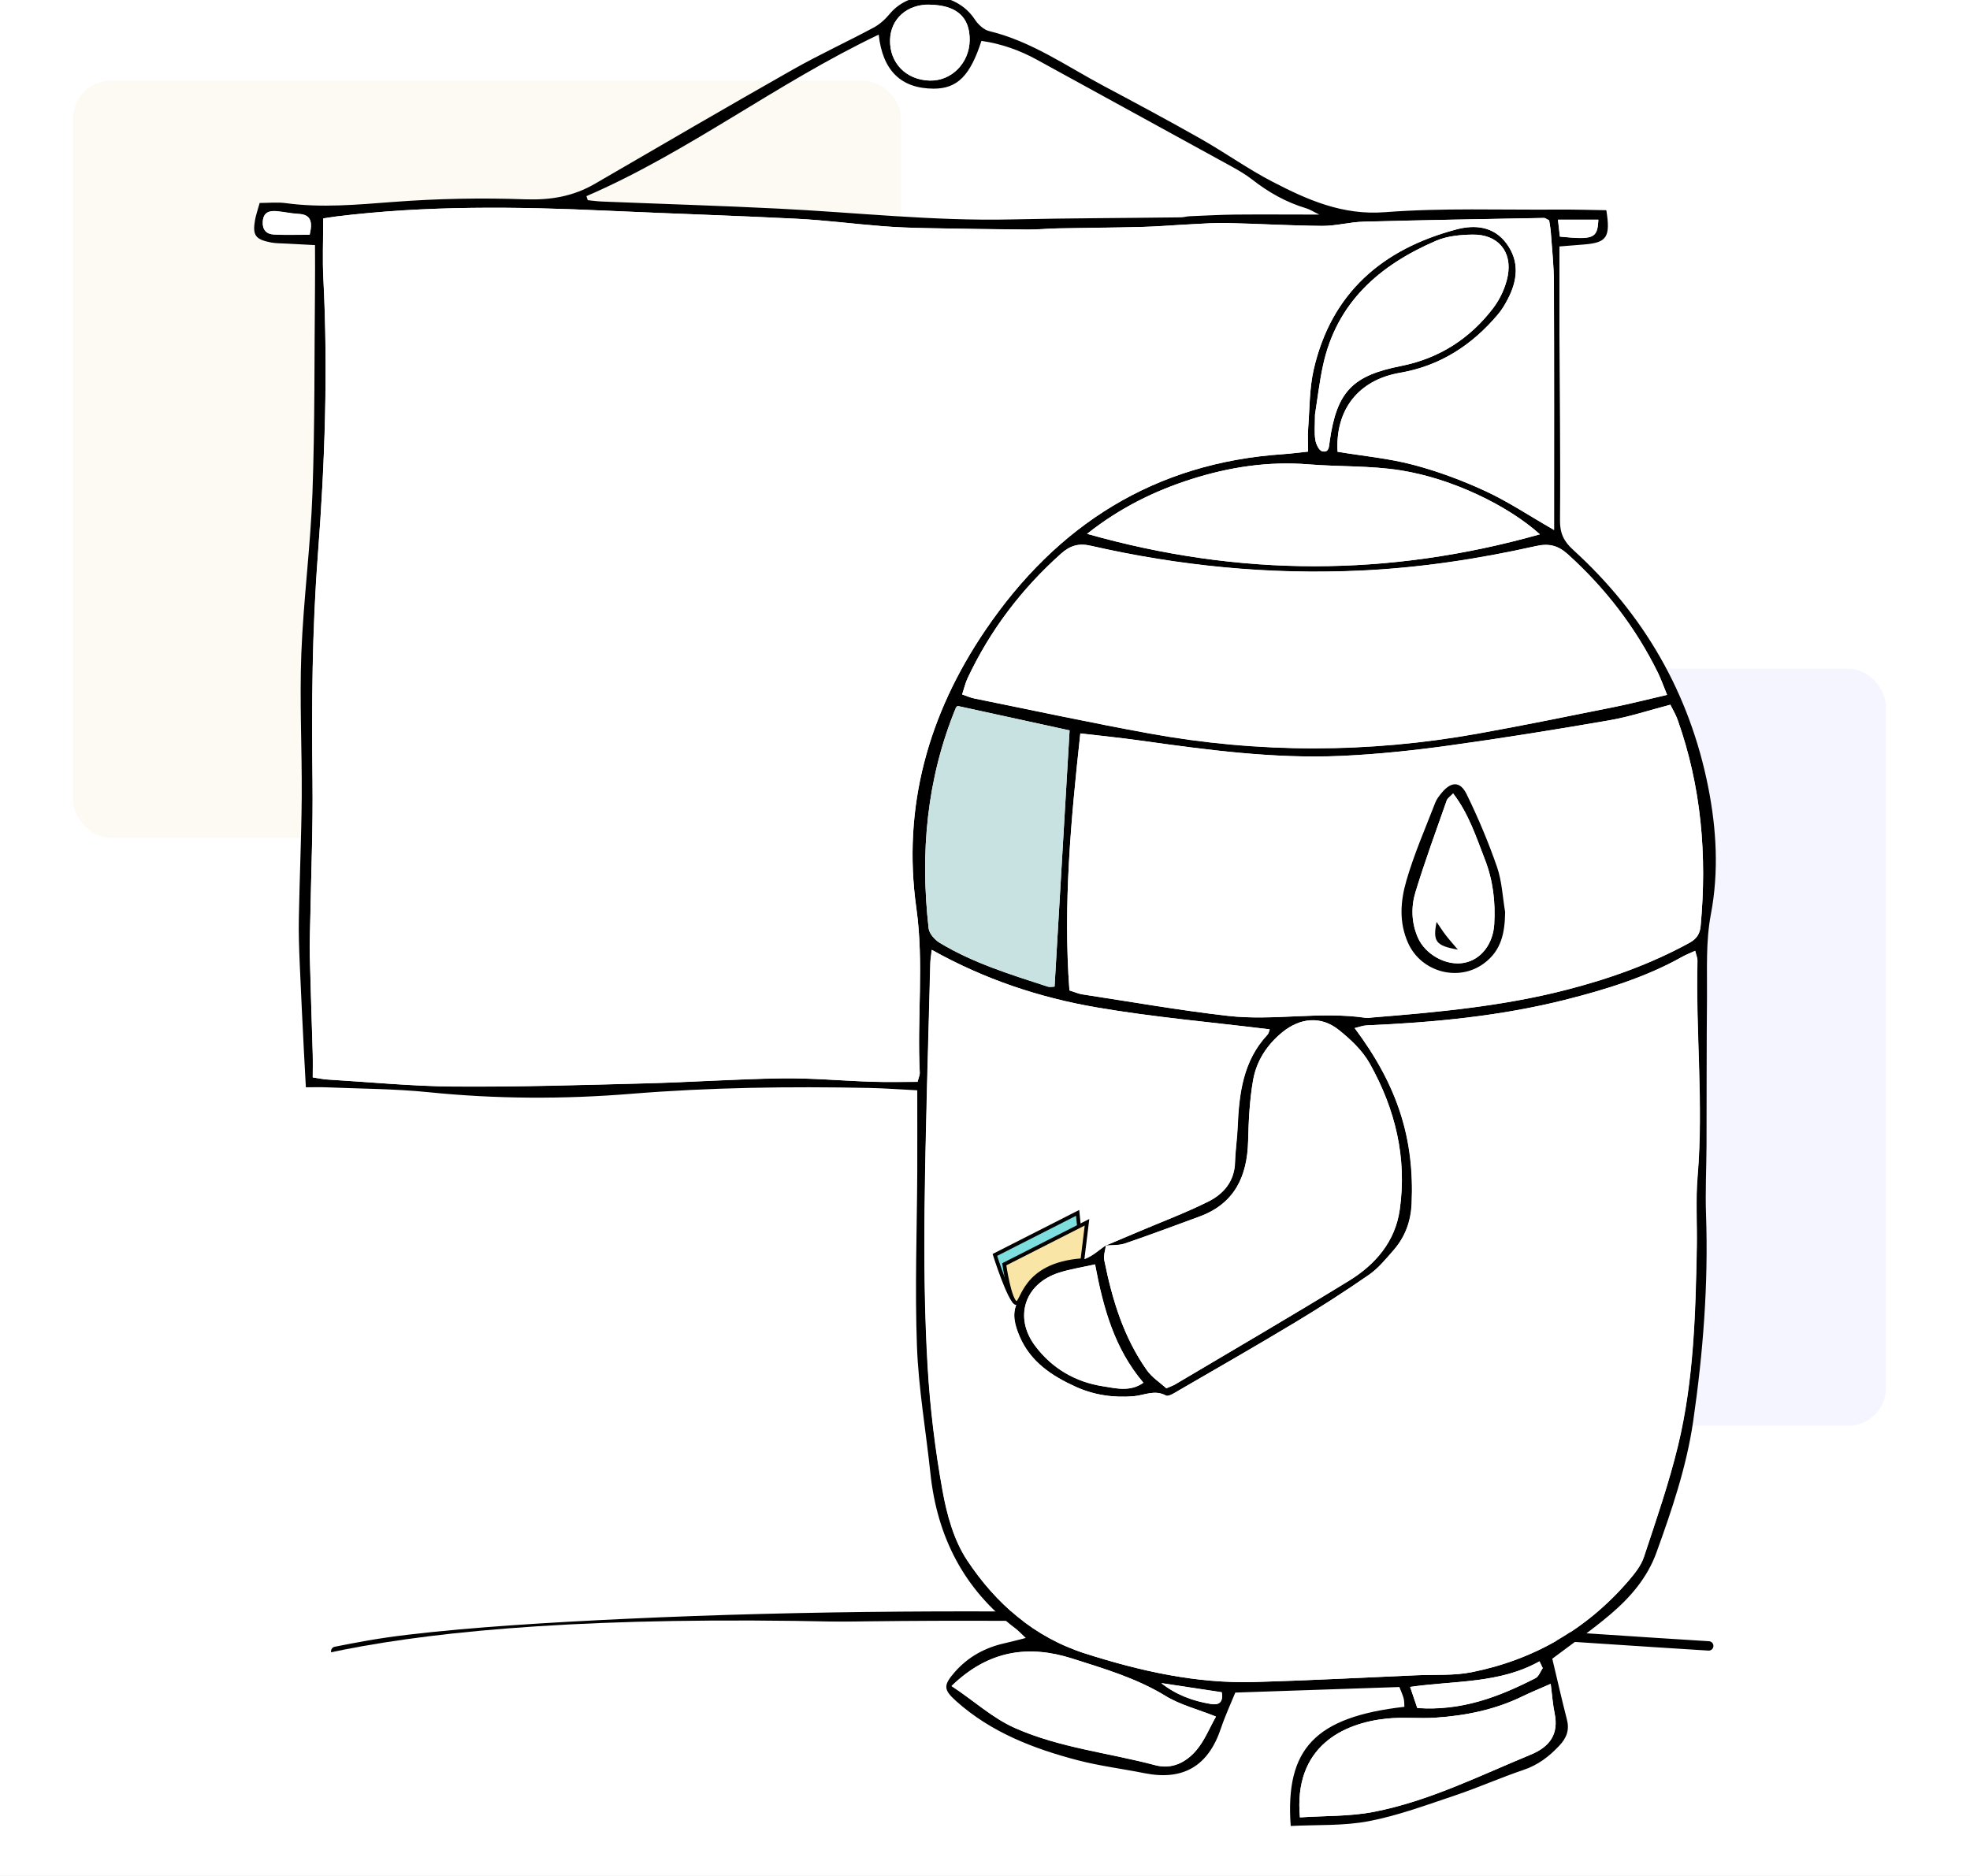 <svg width="210" height="200" viewBox="0 0 210 200" fill="none" xmlns="http://www.w3.org/2000/svg">
<rect x="0" y="0" width="210" height="200" fill="#808080" stroke="none"/>
<g clip-path="url(#clip0_8_72)">
<rect width="210" height="200" fill="white"/>
<path d="M35.786 176.05C38.19 175.584 40.236 175.172 43.456 174.788C50.335 173.969 58.551 173.468 66.938 173.077C85.713 172.202 106.113 172.101 125.48 172.563C138.184 172.866 150.109 173.461 161.977 174.173C167.559 174.508 174.145 174.983 182.148 175.474" stroke="black" stroke-linecap="round"/>
<path d="M42.322 35.899C42.322 38.62 42.322 41.34 42.322 44.061C42.322 45.03 41.851 46.291 43.031 46.291" stroke="black" stroke-linecap="round"/>
<rect x="7.803" y="8.608" width="88.244" height="80.702" rx="4" fill="#FDF9F3"/>
<rect x="112.794" y="71.289" width="88.244" height="80.702" rx="4" fill="#F4F5FF"/>
<path d="M99.89 173.216C42.447 170.95 27.019 177.736 19.023 181.68L92.927 179.573L99.89 173.216Z" fill="white"/>
<path d="M171.235 22.419C171.692 25.301 171.277 25.869 168.862 26.064C168.099 26.123 167.336 26.191 166.234 26.275C166.234 29.479 166.226 32.589 166.234 35.7C166.26 42.277 166.353 48.862 166.294 55.439C166.277 56.837 166.683 57.702 167.7 58.626C175.235 65.482 180.1 73.898 182.092 83.907C182.981 88.399 183.236 92.942 182.38 97.459C181.82 100.409 181.99 103.358 181.964 106.307C181.914 111.545 181.93 116.783 181.914 122.029C181.905 124.538 181.769 127.046 181.863 129.547C182.117 136.92 181.549 144.243 180.49 151.531C179.786 156.362 178.227 160.956 176.574 165.524C175.616 168.177 173.82 170.27 171.726 172.058C169.709 173.779 167.522 175.288 165.471 176.839C165.98 178.957 166.472 181.152 167.031 183.322C167.319 184.432 167.006 185.271 166.234 186.094C165.141 187.263 163.954 188.17 162.403 188.695C159.954 189.517 157.589 190.577 155.149 191.399C152.106 192.416 149.072 193.552 145.944 194.153C143.224 194.679 140.376 194.526 137.588 194.671C136.986 186.407 140.224 183.051 149.707 181.966C149.682 181.678 149.707 181.364 149.631 181.085C149.538 180.712 149.368 180.364 149.174 179.856C143.402 180.051 137.639 180.246 131.681 180.449C131.172 181.695 130.587 182.958 130.147 184.271C128.799 188.289 126.121 189.865 122.002 189.043C119.629 188.568 117.213 188.272 114.874 187.661C110.153 186.424 105.645 184.687 101.932 181.364C100.559 180.135 100.551 179.678 101.754 178.288C103.204 176.627 105.017 175.644 107.145 175.177C107.797 175.033 108.45 174.855 109.348 174.626C108.831 174.143 108.577 173.855 108.272 173.626C102.755 169.465 99.898 163.854 99.178 157.057C98.703 152.548 97.915 148.048 97.746 143.522C97.517 137.344 97.746 131.157 97.779 124.97C97.788 122.097 97.779 119.224 97.779 116.24C96.051 116.156 94.347 116.02 92.635 115.986C84.177 115.817 75.735 115.927 67.277 116.613C60.115 117.198 52.895 117.173 45.699 116.444C42.046 116.071 38.359 116.071 34.681 115.918C34.062 115.893 33.444 115.918 32.605 115.918C32.537 114.596 32.461 113.376 32.401 112.147C32.249 109.028 32.079 105.901 31.952 102.773C31.884 101.129 31.825 99.485 31.859 97.849C31.935 93.544 32.13 89.238 32.164 84.941C32.198 79.847 31.927 74.754 32.122 69.669C32.342 63.956 33.105 58.27 33.308 52.566C33.571 45.209 33.503 37.844 33.579 30.488C33.596 29.098 33.579 27.708 33.579 26.131C32.367 26.063 31.444 26.021 30.528 25.97C29.986 25.936 29.427 25.953 28.892 25.852C27.214 25.529 26.901 25.08 27.189 23.445C27.282 22.919 27.469 22.402 27.68 21.639C28.63 21.639 29.554 21.538 30.452 21.656C34.291 22.182 38.088 21.817 41.928 21.529C46.606 21.173 51.327 21.08 56.013 21.25C58.717 21.343 61.107 20.936 63.412 19.597C70.455 15.503 77.49 11.401 84.575 7.384C87.363 5.808 90.279 4.468 93.11 2.951C93.762 2.604 94.356 2.07 94.83 1.494C97.135 -1.303 101.898 -0.998 103.899 2.053C104.255 2.595 104.856 3.172 105.45 3.316C109.958 4.401 113.696 7.062 117.696 9.189C121.154 11.028 124.604 12.876 128.011 14.808C130.596 16.274 133.028 18.02 135.664 19.385C139.393 21.317 143.114 22.97 147.64 22.622C153.793 22.148 160.005 22.394 166.183 22.343C167.878 22.334 169.574 22.385 171.209 22.411L171.235 22.419ZM117.9 132.75C117.832 133.284 117.62 133.852 117.722 134.36C118.552 138.53 119.773 142.573 122.265 146.09C122.815 146.87 123.697 147.429 124.341 148.014C124.833 147.794 125.061 147.726 125.256 147.607C131.443 143.938 137.656 140.319 143.792 136.556C146.614 134.827 148.733 132.386 149.216 128.962C150.004 123.419 148.724 118.224 146.029 113.41C145.258 112.02 143.987 110.825 142.732 109.816C140.834 108.291 138.622 108.502 136.723 110.036C135.071 111.376 133.952 113.096 133.588 115.139C133.206 117.274 133.104 119.469 133.054 121.648C132.96 125.428 131.613 128.326 127.858 129.708C125.214 130.674 122.587 131.665 119.925 132.572C119.281 132.793 118.552 132.733 117.857 132.801C119.061 132.293 120.264 131.784 121.468 131.275C123.909 130.241 126.4 129.301 128.774 128.123C130.443 127.301 131.613 125.945 131.664 123.894C131.698 122.648 131.892 121.41 131.943 120.164C132.096 116.596 132.511 113.121 135.105 110.333C135.283 110.138 135.325 109.825 135.359 109.74C129.138 108.977 122.976 108.452 116.908 107.401C110.831 106.358 104.975 104.417 99.339 101.265C99.263 101.943 99.195 102.307 99.186 102.671C98.966 111.435 98.678 120.207 98.576 128.97C98.517 134.521 98.576 140.09 98.898 145.633C99.153 150.074 99.695 154.515 100.483 158.888C100.949 161.456 101.695 164.193 103.102 166.329C106.162 170.957 110.264 174.559 115.73 176.296C121.578 178.161 127.528 179.5 133.698 179.322C139.486 179.161 145.266 178.856 151.047 178.601C152.996 178.517 154.988 178.652 156.878 178.279C163.539 176.949 169.158 173.694 173.608 168.533C174.26 167.77 174.947 166.922 175.252 165.99C176.549 162.058 177.913 158.134 178.888 154.116C180.566 147.167 180.752 140.039 180.888 132.92C180.93 130.411 180.761 127.894 180.973 125.402C181.617 117.732 180.761 110.062 180.956 102.4C180.956 102.121 180.829 101.841 180.719 101.366C180.176 101.612 179.752 101.773 179.362 101.993C175.438 104.197 171.175 105.502 166.845 106.595C159.903 108.341 152.826 109.011 145.699 109.316C145.292 109.333 144.894 109.494 144.419 109.604C149.021 115.757 150.792 121.41 150.496 128.318C150.411 130.208 149.809 131.843 148.597 133.25C147.775 134.191 146.961 135.2 145.953 135.903C143.393 137.683 140.766 139.369 138.096 140.971C134.011 143.429 129.875 145.802 125.748 148.192C125.282 148.463 124.587 148.938 124.29 148.777C123.087 148.124 121.993 148.76 120.866 148.853C118.713 149.04 116.629 148.735 114.679 147.845C112.137 146.692 109.865 145.192 108.704 142.488C108.204 141.319 107.848 140.107 108.441 138.861C109.391 136.878 110.789 135.335 112.984 134.733C113.883 134.488 114.883 134.522 115.739 134.182C116.535 133.869 117.205 133.233 117.925 132.742L117.9 132.75ZM139.435 48.158C139.435 47.201 139.385 46.43 139.444 45.667C139.605 43.565 139.571 41.412 140.037 39.378C141.919 31.208 147.368 26.538 155.25 24.453C157.225 23.928 159.217 24.123 160.573 25.936C162.005 27.852 161.768 29.903 160.708 31.92C160.42 32.471 160.09 33.022 159.691 33.496C156.928 36.785 153.513 39.005 149.233 39.742C144.834 40.497 142.326 43.641 142.58 48.158C145.266 48.608 148.012 48.853 150.64 49.548C153.276 50.243 155.869 51.21 158.344 52.354C160.776 53.481 163.022 54.99 165.658 56.498C165.658 47.489 165.675 38.819 165.641 30.149C165.641 28.352 165.438 26.555 165.31 24.758C165.277 24.309 165.183 23.86 165.132 23.487C164.853 23.351 164.717 23.224 164.582 23.233C158.166 23.351 151.75 23.462 145.334 23.631C143.86 23.674 142.385 24.097 140.919 24.08C137.562 24.055 134.206 23.851 130.85 23.775C129.519 23.741 128.189 23.843 126.867 23.911C125.155 23.995 123.434 24.148 121.722 24.19C118.747 24.267 115.773 24.284 112.798 24.343C111.704 24.36 110.611 24.479 109.518 24.47C105.916 24.445 102.314 24.385 98.712 24.318C97.144 24.284 95.584 24.233 94.025 24.106C90.982 23.868 87.948 23.47 84.906 23.317C78.176 22.979 71.447 22.775 64.718 22.462C55.081 22.021 45.462 21.894 35.859 23.072C35.342 23.14 34.825 23.224 34.452 23.284C34.452 25.572 34.359 27.674 34.469 29.759C34.969 39.556 34.63 49.345 33.884 59.109C33.266 67.168 33.206 75.22 33.308 83.288C33.367 88.221 33.164 93.154 33.071 98.078C33.045 99.332 32.986 100.587 33.02 101.832C33.105 105.35 33.232 108.867 33.334 112.384C33.359 113.206 33.334 114.037 33.334 114.859C34.054 114.969 34.435 115.054 34.817 115.079C39.343 115.35 43.877 115.8 48.403 115.834C55.217 115.876 62.022 115.672 68.837 115.494C73.684 115.367 78.532 115.02 83.388 114.961C86.592 114.918 89.804 115.223 93.008 115.325C94.627 115.376 96.237 115.333 97.805 115.333C97.941 114.816 98.051 114.588 98.042 114.376C97.737 108.536 98.508 102.705 97.678 96.823C96.161 86.043 98.958 76.118 105.034 67.177C112.645 55.964 123.053 49.328 136.8 48.413C137.639 48.353 138.469 48.243 139.427 48.142L139.435 48.158ZM114.001 105.595C114.62 105.79 114.976 105.951 115.349 106.011C120.527 106.799 125.689 107.714 130.892 108.307C135.774 108.858 140.707 107.799 145.605 108.519C145.834 108.553 146.072 108.494 146.309 108.477C153.25 107.918 160.183 107.282 166.955 105.536C171.514 104.366 175.921 102.799 180.066 100.536C180.829 100.12 181.21 99.603 181.286 98.722C181.981 91.221 181.363 83.865 178.828 76.729C178.625 76.169 178.312 75.644 178.057 75.135C175.794 75.728 173.709 76.424 171.565 76.796C165.87 77.78 160.158 78.703 154.437 79.492C150.648 80.017 146.817 80.415 142.995 80.593C135.774 80.915 128.629 79.949 121.502 78.949C119.451 78.661 117.383 78.458 115.162 78.195C114.145 87.526 113.323 96.518 114.001 105.595ZM177.701 74.084C177.311 73.135 177.066 72.423 176.735 71.745C174.354 66.906 171.124 62.719 167.124 59.1C166.09 58.168 165.124 57.914 163.734 58.227C157.547 59.617 151.275 60.558 144.927 60.846C135.257 61.287 125.697 60.346 116.264 58.193C114.95 57.897 114.044 58.193 113.086 59.049C108.882 62.812 105.543 67.202 103.144 72.305C102.899 72.83 102.771 73.415 102.56 74.042C103.11 74.228 103.458 74.389 103.831 74.466C110.043 75.72 116.239 77.059 122.476 78.195C134.147 80.322 145.851 80.314 157.53 78.22C162.378 77.347 167.209 76.356 172.04 75.39C173.854 75.025 175.65 74.559 177.693 74.093L177.701 74.084ZM62.514 20.91C62.565 21.055 62.616 21.199 62.658 21.343C63.175 21.394 63.684 21.47 64.201 21.487C70.455 21.741 76.71 21.927 82.965 22.241C91.237 22.648 99.483 23.58 107.789 23.394C113.806 23.258 119.824 23.25 125.85 23.173C126.163 23.173 126.468 23.072 126.782 23.055C128.418 22.987 130.053 22.894 131.689 22.877C134.562 22.851 137.427 22.877 140.639 22.877C140.003 22.572 139.639 22.326 139.241 22.207C137.113 21.572 135.223 20.504 133.477 19.139C132.808 18.614 132.053 18.173 131.299 17.758C124.375 13.952 117.451 10.155 110.518 6.358C108.662 5.341 106.704 4.655 104.619 4.358C103.433 8.028 102.085 9.46 99.517 9.452C96.025 9.435 94.084 7.503 93.669 3.689C82.727 8.91 73.354 16.232 62.514 20.91ZM102.093 75.271C102.093 75.271 101.941 75.339 101.89 75.474C98.78 83.043 98.076 90.916 98.992 98.976C99.051 99.536 99.644 100.197 100.17 100.519C103.746 102.68 107.721 103.9 111.662 105.18C111.925 105.265 112.238 105.189 112.416 105.189C112.95 96.052 113.484 87.026 114.018 77.873C110.094 77.017 106.145 76.152 102.093 75.271ZM115.883 56.913C132.172 61.532 148.114 61.49 164.149 56.964C160.768 53.913 154.818 51.015 149.292 50.142C146.072 49.633 142.758 49.769 139.495 49.506C135.206 49.159 131.062 49.794 127.002 51.082C123.036 52.345 119.349 54.167 115.883 56.913ZM165.302 179.517C164.115 180.042 163.183 180.415 162.285 180.856C159.352 182.28 156.216 182.915 152.996 183.127C151.284 183.237 149.546 183.051 147.843 183.22C143.122 183.703 137.876 186.246 138.571 193.755C141.181 193.577 143.86 193.662 146.428 193.17C152.301 192.035 157.666 189.34 163.149 187.077C165.209 186.229 166.183 184.89 165.717 182.644C165.531 181.737 165.472 180.796 165.302 179.517ZM140.173 44.268C140.173 45.336 140.088 46.124 140.207 46.887C140.275 47.336 140.597 48.023 140.927 48.108C141.698 48.303 141.664 47.574 141.741 47.031C142.495 41.76 144.165 40.039 149.326 39.022C153.403 38.217 156.717 36.09 159.208 32.793C159.937 31.827 160.488 30.606 160.717 29.428C161.225 26.801 159.649 24.97 156.979 25.013C155.674 25.029 154.267 25.165 153.089 25.665C147.063 28.259 142.47 32.233 141.02 38.988C140.63 40.81 140.419 42.675 140.164 44.26L140.173 44.268ZM101.424 179.754C103.865 181.347 105.755 183.161 108.238 184.254C113.01 186.356 118.171 186.873 123.138 188.195C124.934 188.678 126.434 187.89 127.519 186.619C128.401 185.585 128.926 184.246 129.621 183.017C127.655 182.237 125.799 181.771 124.239 180.813C121.129 178.915 117.696 177.906 114.298 176.83C109.67 175.355 105.373 175.923 101.432 179.762L101.424 179.754ZM116.73 134.801C115.315 135.123 114.069 135.31 112.891 135.683C109.221 136.852 108.052 140.429 110.331 143.48C112.154 145.912 114.654 147.353 117.595 147.802C118.925 148.006 120.459 148.429 121.875 147.421C118.756 143.743 117.586 139.386 116.722 134.801H116.73ZM99.085 0.502C96.686 0.468 94.94 2.011 94.881 4.248C94.813 6.697 96.576 8.52 99.085 8.596C101.415 8.672 103.339 6.731 103.365 4.291C103.39 1.816 101.958 0.553 99.085 0.511V0.502ZM151.08 182.102C155.844 182.441 159.818 180.89 163.675 178.923C164.031 178.745 164.2 178.22 164.454 177.847C164.336 177.61 164.226 177.364 164.107 177.127C159.835 179.517 155.089 179.161 150.318 179.856C150.623 180.754 150.835 181.39 151.08 182.102ZM33.011 25.021C33.334 23.631 33.13 22.877 31.799 22.817C31.02 22.784 30.249 22.597 29.469 22.529C28.698 22.462 28.079 22.648 28.011 23.614C27.952 24.504 28.384 24.97 29.206 25.013C30.444 25.072 31.689 25.029 33.011 25.029V25.021ZM166.073 23.428C166.158 24.14 166.217 24.707 166.277 25.233C169.904 25.589 170.285 25.419 170.379 23.428H166.073ZM123.79 179.449C125.367 180.695 127.155 181.356 129.07 181.669C129.935 181.813 130.409 181.5 130.231 180.424C128.087 180.102 125.943 179.779 123.79 179.449Z" fill="black"/>
<path d="M139.435 48.15C138.478 48.252 137.647 48.362 136.808 48.421C123.061 49.337 112.662 55.973 105.043 67.186C98.966 76.135 96.169 86.051 97.686 96.832C98.508 102.714 97.746 108.536 98.051 114.384C98.059 114.605 97.949 114.825 97.813 115.342C96.254 115.342 94.635 115.384 93.016 115.333C89.804 115.232 86.601 114.927 83.397 114.969C78.549 115.037 73.701 115.384 68.845 115.503C62.039 115.681 55.225 115.893 48.411 115.842C43.877 115.808 39.351 115.359 34.825 115.088C34.444 115.062 34.062 114.978 33.342 114.867C33.342 114.045 33.359 113.215 33.342 112.393C33.24 108.875 33.113 105.358 33.028 101.841C32.995 100.587 33.062 99.341 33.079 98.086C33.164 93.154 33.376 88.221 33.317 83.297C33.215 75.228 33.283 67.177 33.893 59.117C34.639 49.353 34.978 39.565 34.478 29.767C34.367 27.682 34.461 25.58 34.461 23.292C34.834 23.233 35.351 23.14 35.868 23.08C45.462 21.902 55.09 22.021 64.726 22.47C71.455 22.775 78.185 22.987 84.914 23.326C87.957 23.479 90.991 23.877 94.033 24.114C95.593 24.241 97.161 24.292 98.72 24.326C102.322 24.394 105.924 24.453 109.526 24.479C110.619 24.487 111.713 24.377 112.806 24.352C115.781 24.292 118.756 24.284 121.731 24.199C123.451 24.157 125.163 24.004 126.875 23.919C128.206 23.851 129.536 23.75 130.858 23.784C134.215 23.86 137.571 24.063 140.927 24.089C142.402 24.097 143.868 23.673 145.343 23.64C151.758 23.462 158.174 23.36 164.59 23.241C164.726 23.241 164.861 23.368 165.141 23.495C165.192 23.86 165.285 24.309 165.319 24.767C165.446 26.564 165.641 28.36 165.649 30.157C165.683 38.827 165.666 47.489 165.666 56.507C163.039 54.998 160.785 53.489 158.352 52.362C155.877 51.218 153.284 50.252 150.648 49.557C148.021 48.862 145.275 48.616 142.588 48.167C142.334 43.65 144.843 40.505 149.241 39.751C153.521 39.014 156.937 36.793 159.7 33.505C160.098 33.03 160.429 32.479 160.717 31.928C161.776 29.92 162.014 27.869 160.581 25.945C159.225 24.131 157.233 23.936 155.259 24.462C147.377 26.547 141.927 31.225 140.046 39.387C139.579 41.421 139.613 43.573 139.452 45.675C139.393 46.438 139.444 47.218 139.444 48.167L139.435 48.15Z" fill="white"/>
<path d="M117.9 132.742C117.179 133.233 116.51 133.869 115.713 134.182C114.857 134.521 113.857 134.488 112.959 134.733C110.764 135.335 109.374 136.878 108.416 138.861C107.823 140.107 108.179 141.319 108.679 142.488C109.831 145.192 112.111 146.692 114.654 147.845C116.611 148.726 118.688 149.031 120.841 148.853C121.968 148.76 123.061 148.124 124.265 148.777C124.561 148.938 125.256 148.463 125.722 148.192C129.85 145.802 133.986 143.429 138.071 140.971C140.741 139.361 143.368 137.674 145.927 135.903C146.936 135.199 147.75 134.191 148.572 133.25C149.784 131.852 150.385 130.208 150.47 128.318C150.775 121.41 148.995 115.757 144.393 109.604C144.876 109.494 145.275 109.333 145.673 109.316C152.801 109.002 159.878 108.341 166.819 106.595C171.15 105.502 175.413 104.197 179.337 101.993C179.727 101.773 180.151 101.62 180.693 101.366C180.803 101.841 180.939 102.121 180.93 102.4C180.735 110.07 181.6 117.732 180.947 125.402C180.735 127.894 180.905 130.411 180.862 132.92C180.735 140.039 180.54 147.167 178.862 154.116C177.896 158.134 176.532 162.058 175.226 165.99C174.921 166.922 174.235 167.77 173.582 168.533C169.133 173.694 163.514 176.949 156.852 178.279C154.962 178.661 152.97 178.517 151.021 178.601C145.241 178.847 139.452 179.161 133.672 179.322C127.494 179.491 121.553 178.152 115.705 176.296C110.238 174.559 106.136 170.957 103.076 166.329C101.661 164.193 100.915 161.456 100.458 158.888C99.669 154.515 99.135 150.065 98.873 145.633C98.551 140.09 98.491 134.521 98.551 128.97C98.652 120.198 98.941 111.435 99.161 102.671C99.169 102.307 99.237 101.951 99.313 101.265C104.949 104.417 110.806 106.358 116.883 107.401C122.951 108.443 129.112 108.969 135.333 109.74C135.299 109.825 135.257 110.138 135.079 110.333C132.486 113.121 132.07 116.588 131.918 120.164C131.867 121.41 131.672 122.648 131.638 123.893C131.587 125.945 130.418 127.301 128.748 128.123C126.375 129.301 123.883 130.241 121.442 131.275C120.239 131.784 119.035 132.292 117.832 132.801L117.883 132.75L117.9 132.742Z" fill="white"/>
<path d="M114.001 105.587C113.323 96.518 114.145 87.526 115.162 78.186C117.383 78.449 119.451 78.653 121.502 78.941C128.629 79.941 135.774 80.907 142.995 80.585C146.817 80.415 150.64 80.008 154.437 79.483C160.166 78.695 165.87 77.771 171.565 76.788C173.709 76.415 175.794 75.72 178.057 75.127C178.303 75.635 178.625 76.152 178.828 76.72C181.363 83.856 181.981 91.204 181.286 98.713C181.202 99.595 180.829 100.112 180.066 100.527C175.921 102.799 171.514 104.358 166.955 105.528C160.183 107.274 153.25 107.909 146.309 108.468C146.072 108.485 145.834 108.545 145.605 108.511C140.707 107.79 135.774 108.858 130.892 108.299C125.689 107.706 120.527 106.79 115.349 106.002C114.976 105.943 114.62 105.782 114.001 105.587V105.587ZM160.446 97.239C160.174 95.629 160.107 93.95 159.581 92.433C158.666 89.789 157.564 87.196 156.344 84.678C155.649 83.246 154.665 83.305 153.64 84.577C153.394 84.882 153.14 85.204 153.004 85.56C151.945 88.323 150.741 91.052 149.919 93.891C149.292 96.052 149.106 98.324 150.106 100.544C151.496 103.629 155.479 104.722 158.191 102.705C160.056 101.324 160.403 99.408 160.446 97.247V97.239Z" fill="white"/>
<path d="M177.701 74.076C175.659 74.55 173.862 75.008 172.048 75.373C167.217 76.347 162.386 77.339 157.539 78.203C145.86 80.297 134.164 80.305 122.485 78.178C116.247 77.042 110.052 75.712 103.839 74.449C103.466 74.373 103.11 74.212 102.568 74.025C102.771 73.398 102.907 72.813 103.153 72.288C105.551 67.186 108.891 62.787 113.094 59.032C114.052 58.176 114.959 57.871 116.272 58.176C125.705 60.329 135.266 61.27 144.936 60.829C151.275 60.541 157.547 59.6 163.742 58.21C165.124 57.897 166.099 58.151 167.133 59.083C171.133 62.702 174.362 66.889 176.744 71.728C177.074 72.406 177.32 73.127 177.71 74.067L177.701 74.076Z" fill="white"/>
<path d="M117.849 132.793C118.535 132.725 119.273 132.776 119.917 132.564C122.578 131.657 125.214 130.665 127.85 129.699C131.604 128.318 132.952 125.419 133.045 121.639C133.104 119.461 133.206 117.266 133.579 115.13C133.943 113.096 135.062 111.367 136.715 110.028C138.605 108.494 140.825 108.282 142.724 109.808C143.987 110.816 145.249 112.011 146.021 113.401C148.716 118.215 149.996 123.41 149.207 128.953C148.724 132.377 146.606 134.81 143.783 136.547C137.656 140.31 131.435 143.929 125.248 147.599C125.053 147.717 124.824 147.794 124.332 148.006C123.688 147.421 122.807 146.861 122.256 146.082C119.764 142.565 118.552 138.522 117.713 134.352C117.612 133.852 117.823 133.284 117.891 132.742L117.84 132.793H117.849Z" fill="white"/>
<path d="M102.093 75.262C106.145 76.144 110.094 77.008 114.018 77.864C113.484 87.018 112.95 96.044 112.416 105.18C112.238 105.18 111.925 105.256 111.662 105.172C107.721 103.883 103.746 102.663 100.17 100.51C99.644 100.197 99.059 99.527 98.992 98.968C98.076 90.908 98.78 83.034 101.89 75.466C101.941 75.339 102.11 75.254 102.093 75.262V75.262Z" fill="#C8E2E2"/>
<path d="M115.883 56.913C119.349 54.167 123.036 52.345 127.002 51.082C131.062 49.794 135.215 49.158 139.495 49.506C142.758 49.769 146.072 49.633 149.292 50.142C154.818 51.015 160.768 53.913 164.149 56.964C148.114 61.482 132.172 61.532 115.883 56.913V56.913Z" fill="white"/>
<path d="M165.302 179.517C165.463 180.796 165.522 181.729 165.717 182.644C166.183 184.899 165.209 186.229 163.149 187.077C157.657 189.34 152.301 192.026 146.428 193.17C143.86 193.67 141.19 193.577 138.571 193.755C137.876 186.238 143.122 183.703 147.843 183.22C149.546 183.042 151.284 183.237 152.996 183.127C156.217 182.915 159.352 182.288 162.285 180.856C163.192 180.415 164.124 180.042 165.302 179.517V179.517Z" fill="white"/>
<path d="M140.173 44.26C140.427 42.675 140.639 40.81 141.029 38.988C142.478 32.242 147.072 28.259 153.098 25.665C154.276 25.157 155.683 25.029 156.988 25.012C159.658 24.97 161.234 26.801 160.725 29.428C160.497 30.606 159.937 31.827 159.217 32.793C156.725 36.09 153.42 38.217 149.335 39.022C144.173 40.039 142.504 41.76 141.749 47.031C141.673 47.574 141.698 48.303 140.936 48.108C140.605 48.023 140.283 47.345 140.215 46.887C140.097 46.124 140.181 45.336 140.181 44.268L140.173 44.26Z" fill="white"/>
<path d="M101.432 179.745C105.382 175.906 109.67 175.338 114.298 176.813C117.696 177.898 121.129 178.898 124.239 180.796C125.799 181.754 127.655 182.212 129.621 183C128.926 184.229 128.401 185.568 127.519 186.602C126.426 187.873 124.934 188.661 123.137 188.178C118.179 186.856 113.01 186.339 108.238 184.237C105.763 183.144 103.865 181.33 101.424 179.737L101.432 179.745Z" fill="white"/>
<path d="M116.739 134.793C117.603 139.378 118.773 143.743 121.892 147.412C120.476 148.421 118.942 147.997 117.612 147.794C114.671 147.345 112.162 145.904 110.348 143.471C108.068 140.42 109.238 136.844 112.908 135.674C114.086 135.301 115.323 135.106 116.747 134.793H116.739Z" fill="white"/>
<path d="M99.085 0.494C101.958 0.536 103.39 1.807 103.365 4.274C103.339 6.714 101.415 8.655 99.085 8.579C96.567 8.503 94.805 6.68 94.881 4.231C94.949 2.002 96.686 0.451 99.085 0.485V0.494Z" fill="white"/>
<path d="M151.081 182.085C150.835 181.364 150.623 180.737 150.318 179.839C155.089 179.152 159.835 179.508 164.107 177.11C164.226 177.347 164.336 177.593 164.455 177.83C164.2 178.195 164.022 178.728 163.675 178.906C159.819 180.873 155.844 182.424 151.081 182.085V182.085Z" fill="white"/>
<path d="M33.02 25.004C31.698 25.004 30.452 25.046 29.215 24.987C28.392 24.953 27.96 24.487 28.02 23.589C28.087 22.622 28.706 22.445 29.477 22.504C30.257 22.572 31.028 22.75 31.808 22.792C33.139 22.86 33.342 23.606 33.02 24.996V25.004Z" fill="white"/>
<path d="M166.082 23.411H170.387C170.294 25.402 169.904 25.572 166.285 25.216C166.226 24.691 166.158 24.123 166.082 23.411Z" fill="white"/>
<path d="M123.799 179.432C125.943 179.754 128.087 180.076 130.24 180.407C130.426 181.491 129.952 181.797 129.079 181.652C127.163 181.339 125.375 180.678 123.799 179.432Z" fill="white"/>
<path d="M160.446 97.247C160.412 99.417 160.064 101.324 158.191 102.705C155.479 104.722 151.496 103.638 150.106 100.544C149.106 98.324 149.292 96.052 149.919 93.891C150.741 91.052 151.936 88.323 153.004 85.56C153.14 85.204 153.394 84.882 153.64 84.577C154.665 83.305 155.649 83.246 156.344 84.678C157.573 87.195 158.666 89.789 159.581 92.433C160.107 93.95 160.174 95.628 160.446 97.239V97.247ZM154.903 84.594C154.606 84.916 154.31 85.094 154.216 85.348C153.081 88.585 151.894 91.815 150.894 95.094C150.411 96.671 150.445 98.341 151.131 99.934C151.919 101.773 154.182 103.027 156.106 102.646C157.912 102.282 159.157 100.62 159.284 98.535C159.429 96.154 159.149 93.84 158.284 91.62C157.361 89.238 156.581 86.78 154.903 84.594V84.594Z" fill="black"/>
<path d="M154.903 84.585C156.572 86.763 157.352 89.23 158.284 91.611C159.149 93.832 159.429 96.145 159.284 98.527C159.157 100.62 157.911 102.282 156.106 102.638C154.182 103.019 151.928 101.765 151.131 99.925C150.445 98.332 150.411 96.662 150.894 95.086C151.894 91.806 153.081 88.577 154.216 85.34C154.301 85.085 154.598 84.907 154.903 84.585V84.585ZM155.403 101.231C154.784 100.502 154.428 100.103 154.106 99.68C153.801 99.281 153.53 98.858 153.14 98.281C152.725 100.358 153.047 100.815 155.403 101.231V101.231Z" fill="white"/>
<path d="M155.403 101.239C153.047 100.824 152.725 100.366 153.14 98.29C153.53 98.866 153.801 99.29 154.106 99.688C154.428 100.112 154.784 100.502 155.403 101.239V101.239Z" fill="black"/>
<path d="M106.053 133.789C106.053 133.789 107.632 138.789 108.34 138.914C109.047 139.04 108.987 134.803 115.38 134.353L114.874 129.307L106.053 133.789Z" fill="#7EDDDD" stroke="black" stroke-width="0.4"/>
<path d="M107.053 134.789C107.053 134.789 107.632 138.789 108.34 138.914C109.047 139.04 108.987 134.803 115.38 134.353L115.874 130.307L107.053 134.789Z" fill="#F9E6A6" stroke="black" stroke-width="0.4"/>
</g>
<defs>
<clipPath id="clip0_8_72">
<rect width="210" height="200" fill="white"/>
</clipPath>
</defs>
</svg>
